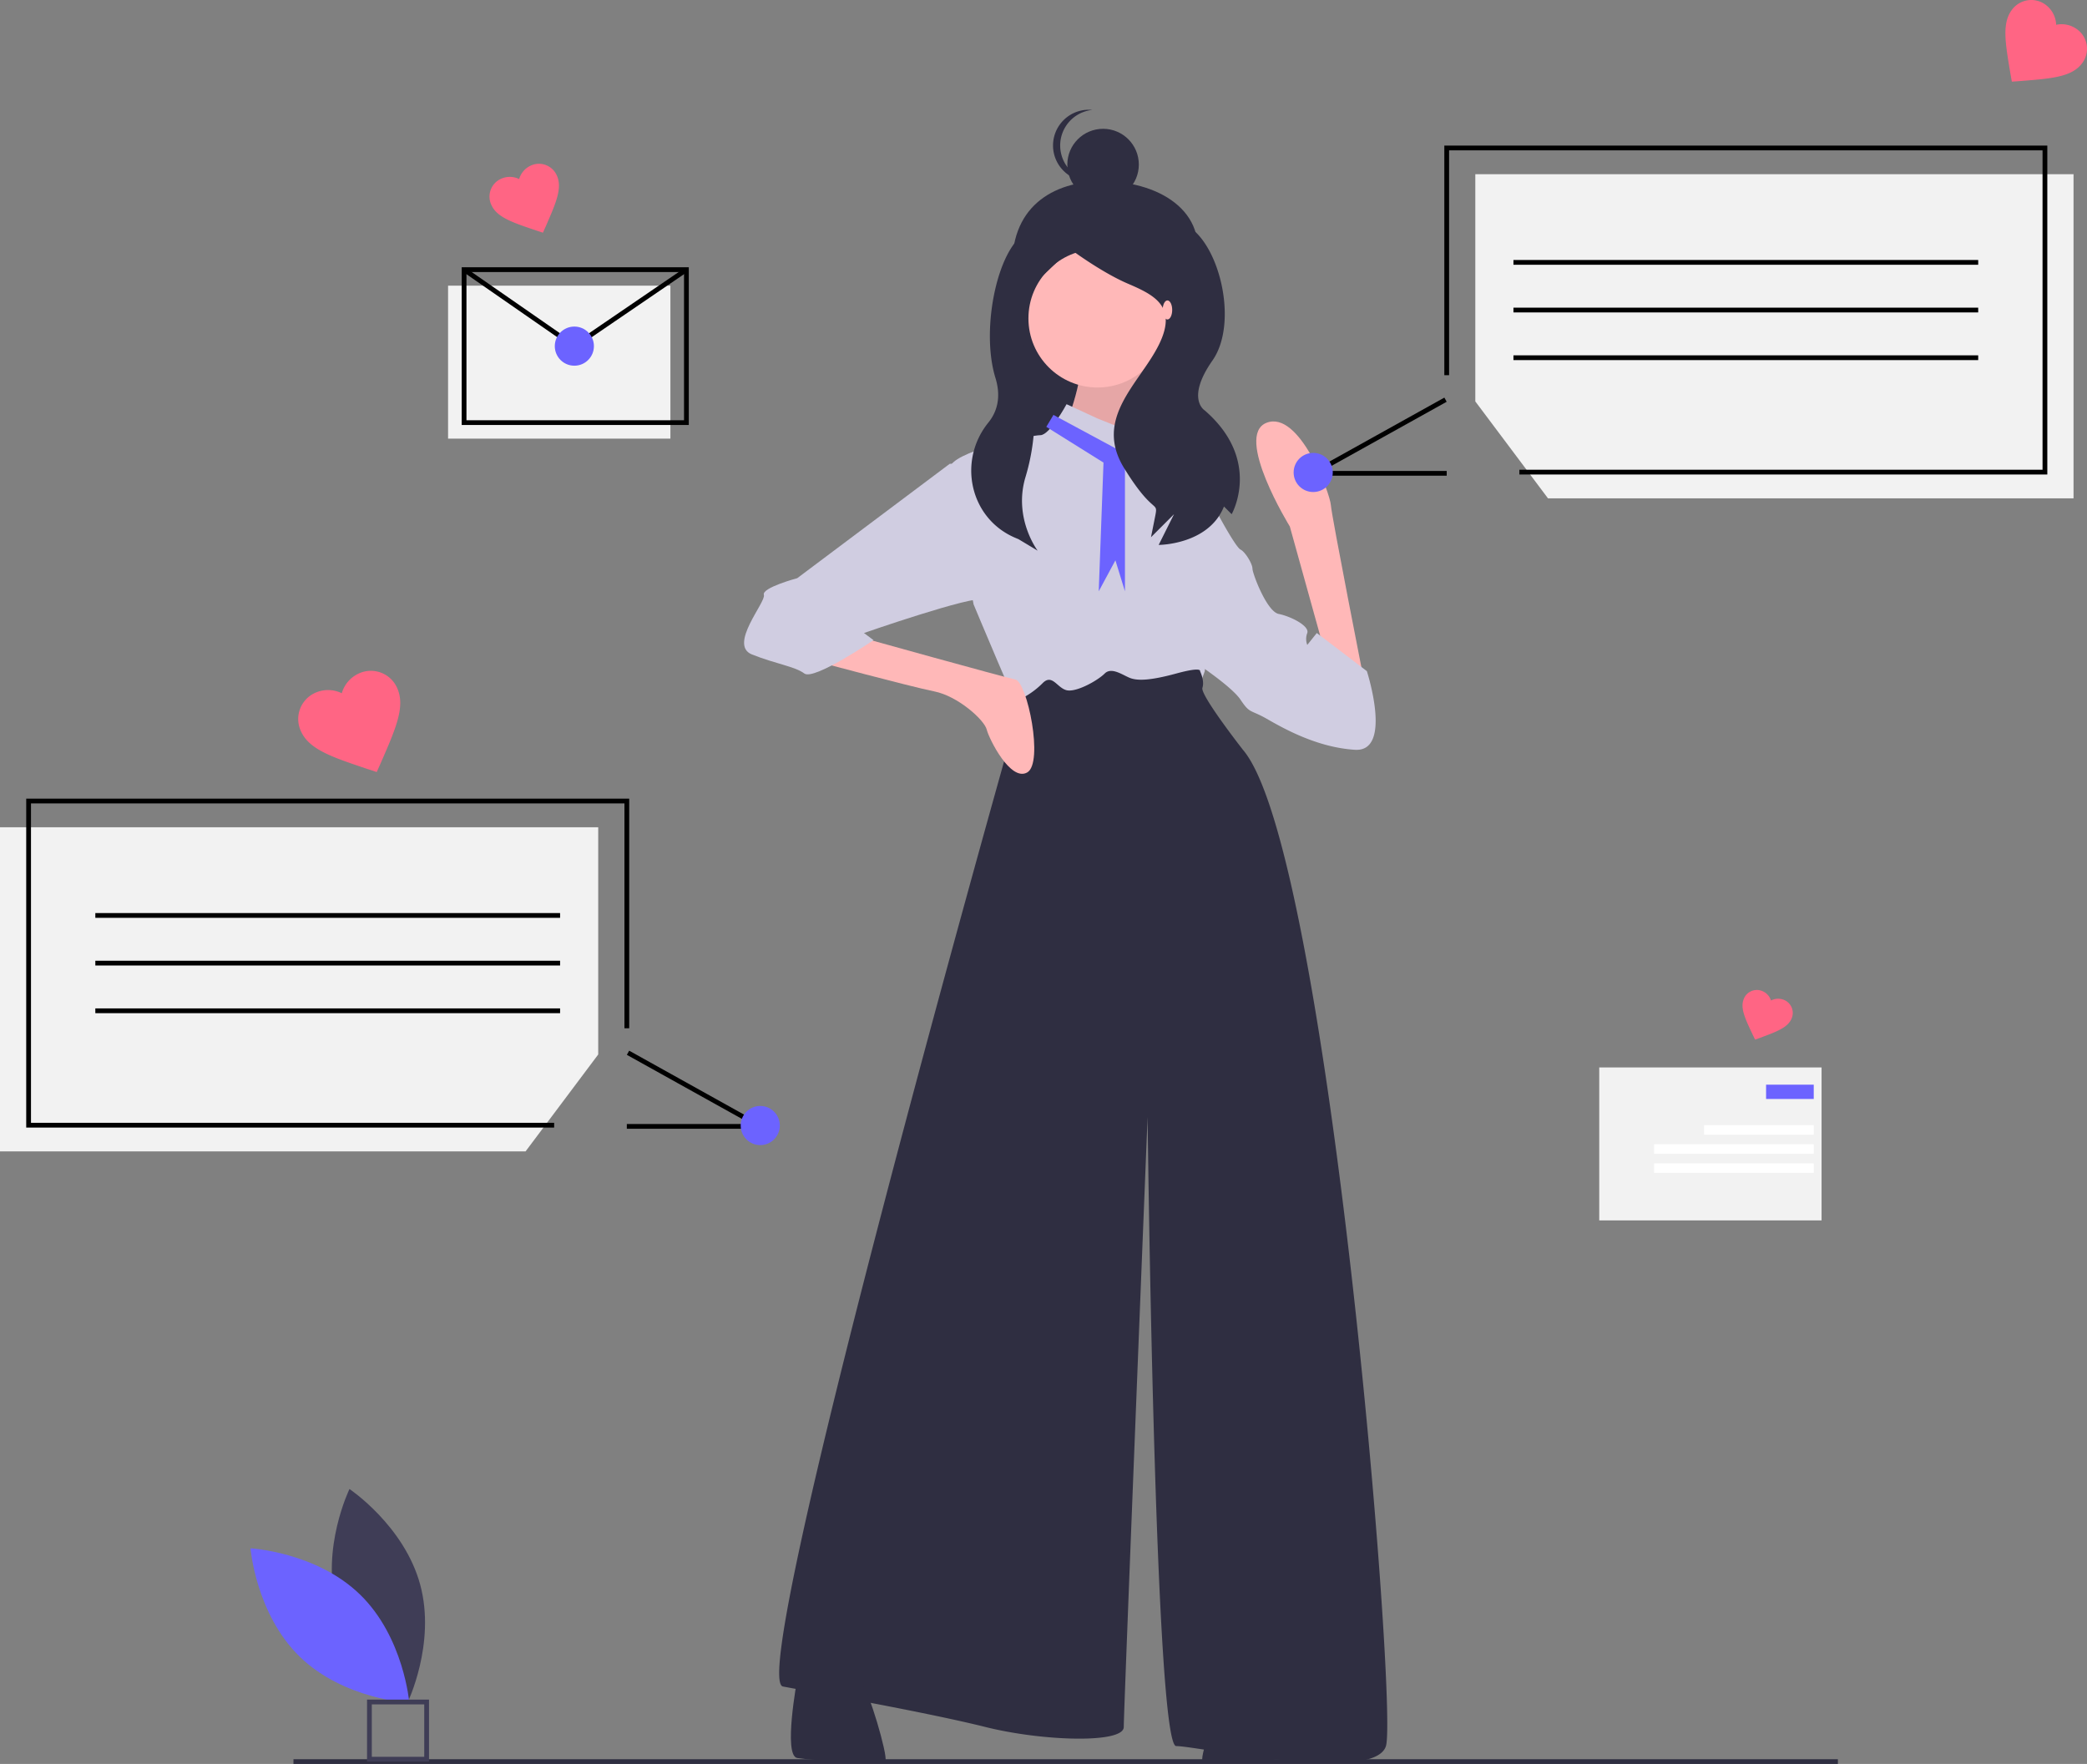 <svg id="b78a6ab5-c61e-4649-a174-c3a0834b449d" data-name="Layer 1" xmlns="http://www.w3.org/2000/svg" width="875.65" height="740.082" viewBox="0 0 875.65 740.082"><rect x="0" y="0" width="875.65" height="740.082" fill="#808080" stroke="none"/><title>popular</title><rect x="424.825" y="111.041" width="75" height="95" fill="#2f2e41"/><path d="M663,194c-6.716,19.883-17.013,38-38,38s-36.818-17.047-38-38c-1.511-26.774,16.529-38.111,38-38C650.364,156.131,670.97,170.403,663,194Z" transform="translate(-162.175 -79.959)" fill="#2f2e41"/><path d="M643.675,223.541s-6,36-3,37-34,5-34,5,11-27,8-32S643.675,223.541,643.675,223.541Z" transform="translate(-162.175 -79.959)" fill="#ffb8b8"/><path d="M643.675,223.541s-6,36-3,37-34,5-34,5,11-27,8-32S643.675,223.541,643.675,223.541Z" transform="translate(-162.175 -79.959)" opacity="0.1"/><path d="M718.092,353.043l16.523,13.115S720.958,296.974,720.576,291.889s-13.227-39.913-26.984-34.552,9.761,43.517,9.761,43.517l15.366,55.289Z" transform="translate(-162.175 -79.959)" fill="#ffb8b8"/><circle cx="460.5" cy="133.582" r="29" fill="#ffb8b8"/><path d="M622.675,255.541l-13-6s-7,13-11,13-38,7-38,14,10,57,10,57,20,48,21,48,72-9,72-9l4-11,6-65s-24-16-24-21-2-22-6-22-11,6-11,6Z" transform="translate(-162.175 -79.959)" fill="#d0cde1"/><path d="M664.675,300.541l9-4s7,13,9,14,5,6,5,8,6,18,11,19,13,5,12,8a6.925,6.925,0,0,0,0,5l4-5,21,16s11,34-5,33-30-9-37-13-7-2-11-8-21-17-21-17Z" transform="translate(-162.175 -79.959)" fill="#d0cde1"/><path d="M591.675,372.541l-8,4,2,15s-111,393-95,396,61,11,85,17,58,7,58,0,10-256,10-256,3,264,12,264,83,16,88,0-24-376-60-418c0,0-18-23-17-26s-1-7-1-7,1-2-10,1-16,3-19,2-8-5-11-2-12,8-16,7-6-7-10-3A34.531,34.531,0,0,1,591.675,372.541Z" transform="translate(-162.175 -79.959)" fill="#2f2e41"/><path d="M496.675,784.541s-6,32,0,33,36,3,37,1-7-30-10-32S496.675,784.541,496.675,784.541Z" transform="translate(-162.175 -79.959)" fill="#2f2e41"/><path d="M703.675,788.541s6,28,0,29-36,3-37,1,7-26,10-28S703.675,788.541,703.675,788.541Z" transform="translate(-162.175 -79.959)" fill="#2f2e41"/><path d="M503.175,357.041s41,11,51,13,21,12,22,16,10,22,17,18,0-38-5-39-66-18-66-18Z" transform="translate(-162.175 -79.959)" fill="#ffb8b8"/><path d="M571.675,274.541h-11l-64,48s-15,4-14,7-15,21-5,25,18,5,22,8,29-14,29-14l-4-3s46-16,50-14S571.675,274.541,571.675,274.541Z" transform="translate(-162.175 -79.959)" fill="#d0cde1"/><polygon points="439 179.082 463 194.082 461 248.082 468 235.082 472 248.082 472 194.082 489 194.082 488 185.082 468 188.082 442 174.082 439 179.082" fill="#6c63ff"/><path d="M607.224,174s-.33-1.835-13.224,3-20.623,40.518-14.176,61.471c2.598,8.444.485,14.532-2.965,18.792-12.945,15.985-7.849,39.994,11.006,48.214q.798.348,1.629.688L597.553,311s-10.273-13.517-5.132-30.809a88.654,88.654,0,0,0,1.6-45.385c-.59-2.532-1.26-5.142-2.021-7.806-6.447-22.565-3.311-19.959,19.253-42.524,0,0,12.894,9.671,24.176,14.506s20.953,9.671,12.894,25.788-27.4,30.624-14.506,51.576S648.324,289.241,646.712,297.3h0l-1.612,8.059,9.671-9.671-6.447,12.894s20.953,0,27.4-16.118l3.224,3.224s12.894-22.565-11.282-43.518c0,0-8.059-4.835,3.224-20.953S673.506,180.447,659,174,607.224,174,607.224,174Z" transform="translate(-162.175 -79.959)" fill="#2f2e41"/><circle cx="462.825" cy="69.041" r="15" fill="#2f2e41"/><path d="M607,141a15.001,15.001,0,0,1,13.5-14.924c-.493-.049-.994-.076-1.5-.076a15,15,0,0,0,0,30c.506,0,1.007-.027,1.5-.076A15.001,15.001,0,0,1,607,141Z" transform="translate(-162.175 -79.959)" fill="#2f2e41"/><ellipse cx="489.825" cy="130.041" rx="2" ry="4" fill="#ffb8b8"/><path d="M303.416,754.319c6.706,24.791,29.677,40.144,29.677,40.144s12.098-24.84,5.391-49.631-29.677-40.144-29.677-40.144S296.71,729.528,303.416,754.319Z" transform="translate(-162.175 -79.959)" fill="#3f3d56"/><path d="M313.271,748.991c18.402,17.914,20.65,45.452,20.65,45.452s-27.588-1.506-45.991-19.42-20.65-45.452-20.65-45.452S294.868,731.077,313.271,748.991Z" transform="translate(-162.175 -79.959)" fill="#6c63ff"/><rect x="123.131" y="738.082" width="648" height="2" fill="#2f2e41"/><path d="M342.175,819.041h-26v-26h26Zm-24-2h22v-22h-22Z" transform="translate(-162.175 -79.959)" fill="#3f3d56"/><polyline points="220.505 483.082 0 483.082 0 347.082 251 347.082 251 442.412" fill="#f2f2f2"/><polygon points="232.505 473.082 11 473.082 11 335.082 264 335.082 264 431.412 262 431.412 262 337.082 13 337.082 13 471.082 232.505 471.082 232.505 473.082"/><polygon points="322.853 473.582 263 473.582 263 471.582 315.147 471.582 263.014 442.564 263.986 440.817 322.853 473.582"/><rect x="40" y="383.082" width="195" height="2"/><rect x="40" y="403.082" width="195" height="2"/><rect x="40" y="423.082" width="195" height="2"/><circle cx="318.985" cy="472.224" r="8.209" fill="#6c63ff"/><path d="M320.243,403.873l-4.107-1.345c-14.658-4.942-24.287-8.098-27.717-15.829a12.033,12.033,0,0,1,6.159-16.126,13.089,13.089,0,0,1,10.997.235,13.088,13.088,0,0,1,7.205-8.311,12.033,12.033,0,0,1,16.088,6.256c3.43,7.731-.693,16.988-6.865,31.171Z" transform="translate(-162.175 -79.959)" fill="#ff6584"/><rect x="188" y="119.851" width="93.284" height="64.179" fill="#f2f2f2"/><path d="M451.175,258.272H355.892V192.093h95.284Zm-93.284-2h91.284V194.093H357.892Z" transform="translate(-162.175 -79.959)"/><polygon points="240.98 146.437 194.146 113.956 195.286 112.312 240.989 144.01 287.436 112.308 288.564 113.96 240.98 146.437"/><circle cx="240.985" cy="145.224" r="8.209" fill="#6c63ff"/><path d="M389.979,177.585l-2.795-.915c-9.977-3.364-16.532-5.512-18.866-10.775a8.19,8.19,0,0,1,4.192-10.976,8.909,8.909,0,0,1,7.485.16,8.909,8.909,0,0,1,4.904-5.657,8.19,8.19,0,0,1,10.951,4.258c2.335,5.263-.471,11.564-4.673,21.218Z" transform="translate(-162.175 -79.959)" fill="#ff6584"/><rect x="671" y="447.851" width="93.284" height="64.179" fill="#f2f2f2"/><rect x="741" y="455.082" width="20" height="6" fill="#6c63ff"/><rect x="715" y="472.082" width="46" height="4" fill="#fff"/><rect x="694" y="480.082" width="67" height="4" fill="#fff"/><rect x="694" y="488.082" width="67" height="4" fill="#fff"/><path d="M898.569,516.146l-.922-1.906c-3.239-6.852-5.399-11.323-3.837-15.162a5.896,5.896,0,0,1,7.784-3.309,6.413,6.413,0,0,1,3.655,3.96,6.413,6.413,0,0,1,5.382-.283,5.896,5.896,0,0,1,3.262,7.804c-1.562,3.839-6.23,5.531-13.333,8.174Z" transform="translate(-162.175 -79.959)" fill="#ff6584"/><polyline points="649.495 209.082 870 209.082 870 73.082 619 73.082 619 168.412" fill="#f2f2f2"/><polygon points="859 199.082 637.495 199.082 637.495 197.082 857 197.082 857 63.082 608 63.082 608 157.412 606 157.412 606 61.082 859 61.082 859 199.082"/><polygon points="607 199.582 547.147 199.582 606.014 166.817 606.986 168.564 554.853 197.582 607 197.582 607 199.582"/><rect x="635" y="109.082" width="195" height="2"/><rect x="635" y="129.082" width="195" height="2"/><rect x="635" y="149.082" width="195" height="2"/><circle cx="550.985" cy="198.224" r="8.209" fill="#6c63ff"/><path d="M1006.288,114.219l-.628-3.559c-2.135-12.759-3.604-21.106.746-26.685a10.063,10.063,0,0,1,14.322-1.816,10.947,10.947,0,0,1,4.162,8.204A10.946,10.946,0,0,1,1033.861,92.4a10.063,10.063,0,0,1,1.729,14.333c-4.35,5.578-12.803,6.188-25.698,7.227Z" transform="translate(-162.175 -79.959)" fill="#ff6584"/></svg>